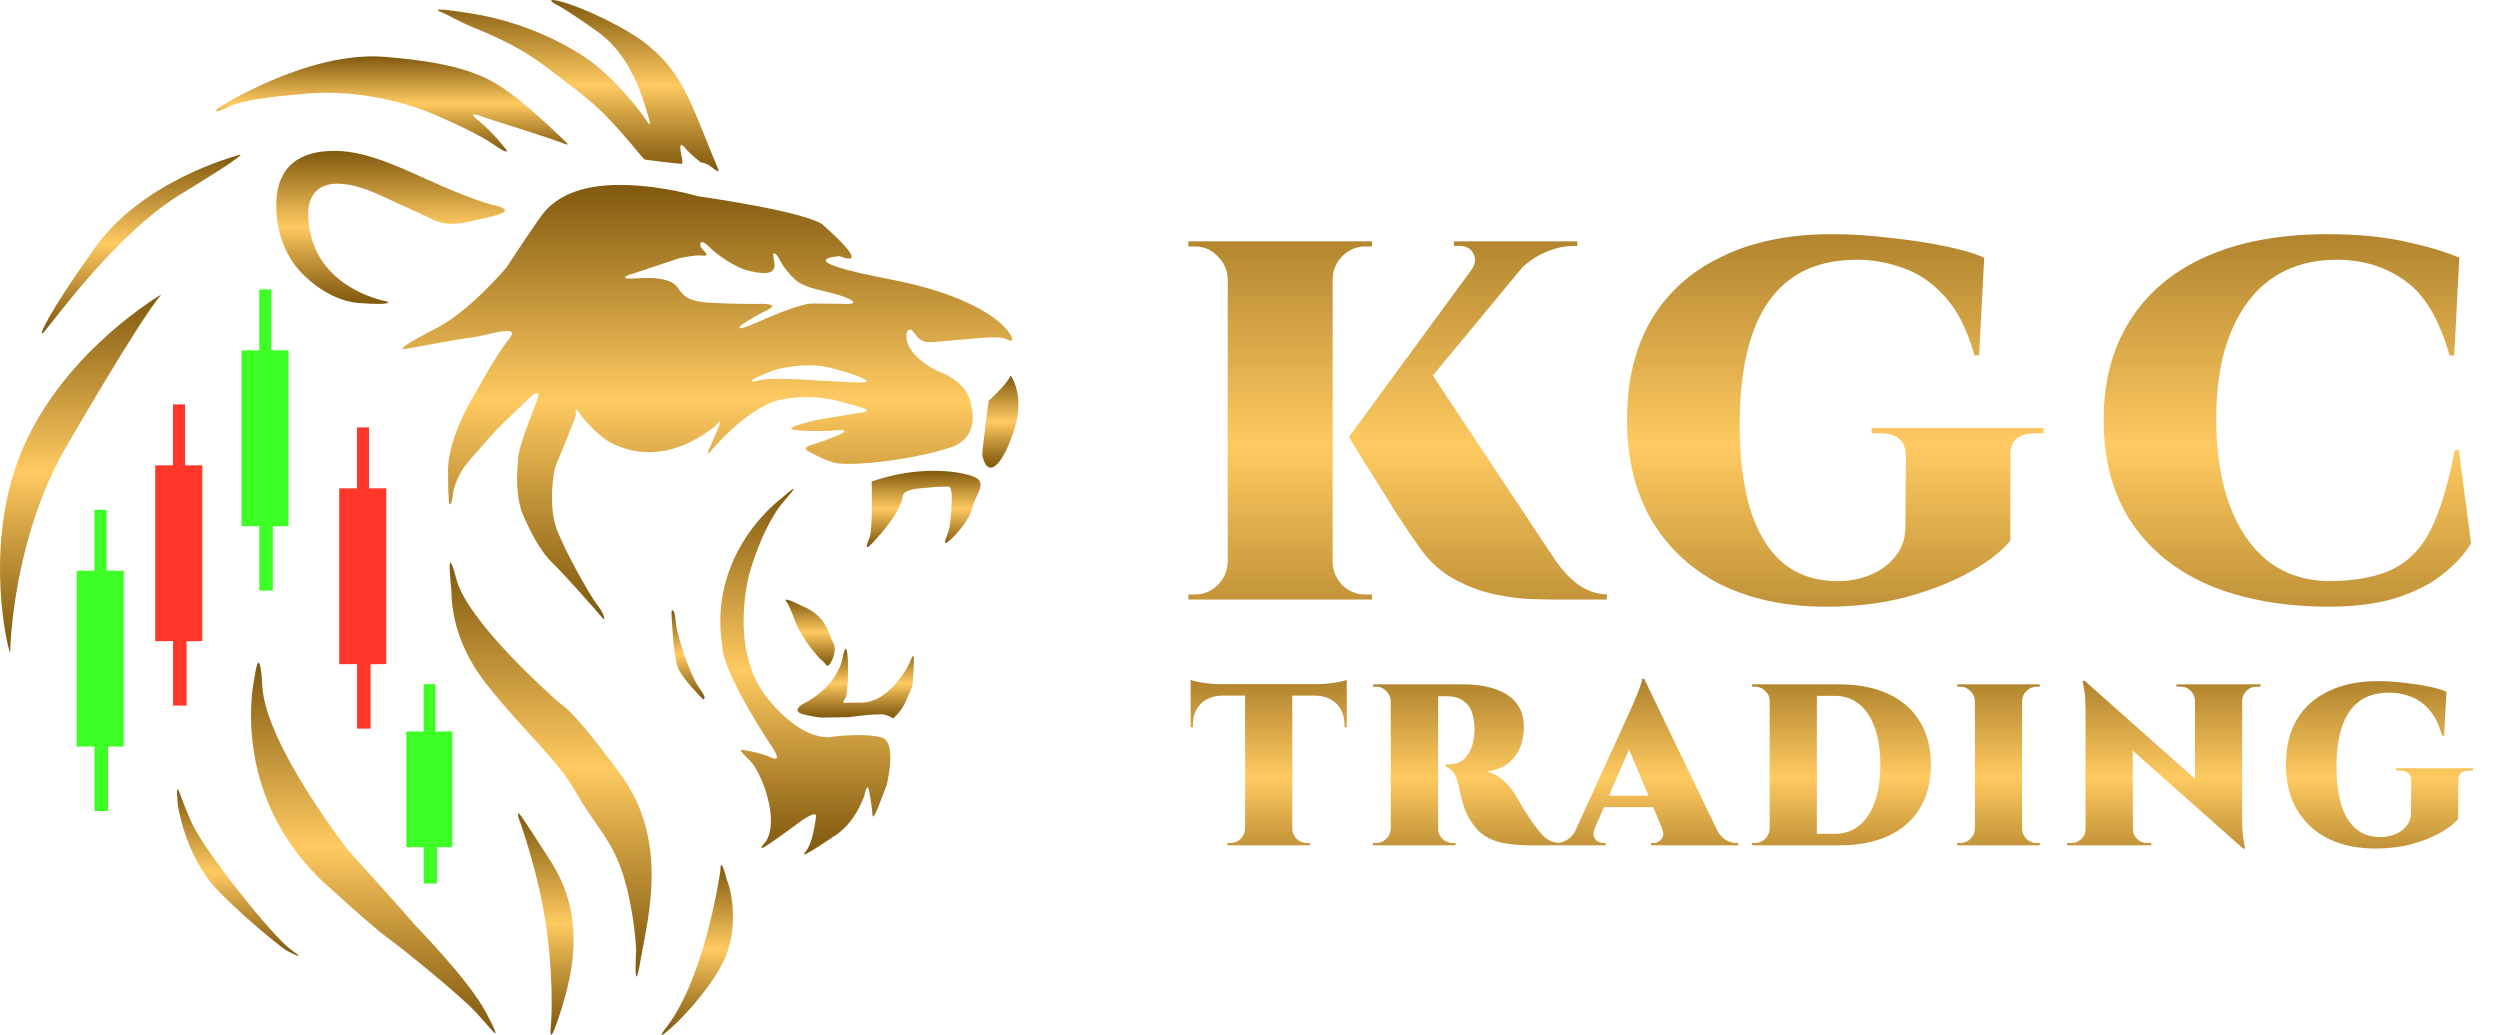 <svg width="372" height="154" viewBox="0 0 372 154" fill="none" xmlns="http://www.w3.org/2000/svg">
<path d="M23.945 43.869C23.945 43.869 23.942 43.844 23.93 43.852C22.672 44.635 7.791 53.757 2.425 69.239C-2.086 82.257 0.987 95.85 1.468 97.046C1.477 97.072 1.514 97.064 1.514 97.038C1.528 95.526 2.109 80.283 9.511 67.069C9.511 67.069 20.419 48.127 23.948 43.869H23.945Z" fill="url(#paint0_linear_8_2189)"/>
<path d="M35.247 23.149C34.851 23.3 21.287 26.857 14.161 36.819C7.035 46.781 5.443 50.557 6.508 49.435C7.77 48.102 17.653 34.164 27.615 28.457C27.615 28.457 38.252 22.007 35.25 23.149H35.247Z" fill="url(#paint1_linear_8_2189)"/>
<path d="M32.416 16.097C32.416 16.097 45.721 7.516 57.284 8.461C68.847 9.407 72.481 11.369 75.898 13.844C79.316 16.319 84.334 21.26 84.334 21.26C84.334 21.26 84.915 21.804 83.642 21.26C82.369 20.716 71.971 17.444 71.971 17.444C71.971 17.444 69.026 16.208 71.245 17.988C73.463 19.768 75.354 22.314 75.354 22.314C75.354 22.314 75.972 23.259 73.247 21.368C70.521 19.477 63.94 16.752 63.94 16.752C63.94 16.752 54.909 12.861 44.707 14.026C44.707 14.026 36.089 14.607 33.728 16.025C33.728 16.025 31.353 17.19 32.418 16.099L32.416 16.097Z" fill="url(#paint2_linear_8_2189)"/>
<path d="M101.372 24.373C101.372 24.373 99.965 24.287 96.015 23.755C95.79 23.889 93.711 20.87 90.097 17.167C87.676 14.687 84.273 12.255 80.915 9.697C77.762 7.296 73.789 5.431 70.298 4.027C68.501 3.303 66.493 2.136 65.789 1.845C65.789 1.845 62.591 0.78 70.346 2.039C78.101 3.298 84.913 6.718 88.73 9.771C92.546 12.824 95.964 17.569 95.964 17.569C95.964 17.569 97.183 19.696 96.49 17.424C95.798 15.151 94.158 8.413 88.875 4.682C83.592 0.948 82.683 0.635 82.683 0.635C82.683 0.635 80.647 -0.53 83.7 0.296C86.753 1.122 93.54 4.272 96.547 6.841C99.552 9.409 101.403 11.662 104.06 18.281C106.436 24.196 106.834 25.079 106.834 25.079C106.834 25.079 107.27 25.987 106.179 25.079C105.088 24.17 104.288 24.17 104.288 24.17C104.288 24.17 102.73 22.983 101.924 21.989C101.924 21.989 101.004 20.741 101.281 22.57C101.281 22.57 101.776 24.509 101.366 24.375L101.372 24.373Z" fill="url(#paint3_linear_8_2189)"/>
<path d="M73.135 30.445C73.135 30.445 70.373 29.802 63.344 26.615C59.328 24.795 54.461 22.531 50.104 22.457C47.244 22.408 41.577 22.881 41.141 29.668C40.705 36.455 44.584 40.285 44.584 40.285C44.584 40.285 48.318 44.697 53.407 45.084C58.496 45.471 57.938 44.927 57.468 44.836C56.998 44.745 46.088 42.637 45.871 32.02C45.871 32.02 45.108 24.203 55.905 28.748L64.158 32.53C64.158 32.53 66.012 33.84 69.504 33.04C72.996 32.239 77.939 31.488 73.141 30.445H73.135Z" fill="url(#paint4_linear_8_2189)"/>
<path d="M150.326 55.963C150.343 55.918 150.406 55.909 150.434 55.952C150.807 56.504 152.479 59.364 150.813 64.282C148.95 69.784 146.866 71.129 146.162 67.725C146.094 67.392 147.108 59.654 147.108 59.654C147.108 59.654 149.87 57.151 150.326 55.966V55.963Z" fill="url(#paint5_linear_8_2189)"/>
<path d="M129.704 71.648C129.704 71.648 129.875 78.606 129.437 79.816C128.998 81.027 128.346 82.482 130.334 80.252C132.322 78.022 132.977 76.883 133.122 76.689C133.267 76.496 134.236 74.824 134.335 73.782C134.435 72.739 137.437 72.617 137.437 72.617C137.437 72.617 141.025 72.266 141.29 72.46C141.555 72.654 141.629 73.633 141.629 73.633C141.629 73.633 141.603 77.9 141.071 79.233C140.538 80.566 140.296 81.34 141.361 80.372C142.426 79.403 144.269 77.367 144.705 75.476C145.14 73.585 147.191 71.691 144.671 70.843C142.15 69.994 136.511 69.319 129.702 71.646L129.704 71.648Z" fill="url(#paint6_linear_8_2189)"/>
<path d="M116.29 74.143C116.29 74.143 105.178 82.166 107.504 96.32C107.504 96.32 107.214 99.518 115.017 111.349C115.017 111.349 116.495 113.542 114.715 112.707C112.935 111.873 110.315 111.568 110.315 111.568C110.315 111.568 109.74 111.434 111.529 113.12C113.317 114.806 116.06 122.052 113.952 125.216C113.952 125.216 112.104 127.215 114.559 125.506C117.014 123.797 118.945 122.356 118.945 122.356C118.945 122.356 121.662 120.306 121.425 121.579C121.189 122.852 120.933 125.498 119.788 126.845C118.643 128.192 124.068 124.444 124.068 124.444C124.068 124.444 126.942 122.988 128.613 118.409C128.613 118.409 129.021 116.284 129.3 117.583C129.579 118.882 129.801 120.687 129.824 121.186C129.847 121.684 129.992 121.542 130.26 121.052C130.573 120.482 131.937 116.817 131.937 116.817C131.937 116.817 133.546 110.469 131.228 109.757C128.984 109.068 124.703 109.509 123.957 109.612C123.957 109.612 119.768 110.848 114.177 103.867C108.265 96.483 111.571 85.13 111.571 85.13C111.571 85.13 113.522 78.09 116.757 74.454C120.007 70.802 116.285 74.152 116.285 74.152L116.29 74.143Z" fill="url(#paint7_linear_8_2189)"/>
<path d="M116.908 89.392C116.908 89.392 117.273 89.574 118.29 92.374C119.306 95.173 122.035 98.044 122.035 98.044C122.035 98.044 122.579 98.408 122.98 98.989C123.382 99.57 124.743 96.882 123.98 95.609C123.217 94.336 123.034 91.61 119.272 90.138C119.272 90.138 116.601 88.751 116.908 89.392Z" fill="url(#paint8_linear_8_2189)"/>
<path d="M125.464 97.485C125.464 97.485 125.094 101.492 120.249 104.329C120.249 104.329 116.957 105.776 119.888 106.379C122.818 106.983 121.634 106.73 126.262 106.718C126.262 106.718 130.551 106.112 131.619 106.348C132.766 106.601 132.709 107.057 133.048 106.767C133.387 106.476 134.358 105.457 134.865 104.172C135.372 102.888 135.785 102.452 135.834 101.336C135.882 100.219 136.269 96.269 135.591 98.063C134.914 99.858 131.992 104.54 128.235 104.54C124.479 104.54 125.478 104.861 125.897 103.611C126.35 102.261 126.333 93.746 125.461 97.479L125.464 97.485Z" fill="url(#paint9_linear_8_2189)"/>
<path d="M99.912 91.064C99.912 91.064 100.137 97.534 100.863 99.328C101.589 101.123 104.597 104.03 104.597 104.03C104.597 104.03 105.42 104.224 104.064 102.381C102.709 100.539 100.721 94.649 100.55 92.542C100.379 90.434 100.006 90.651 99.915 91.064H99.912Z" fill="url(#paint10_linear_8_2189)"/>
<path d="M107.2 129.48C107.2 129.48 105.081 144.847 99.36 152.602C99.36 152.602 97.022 155.462 99.807 153.001C102.592 150.54 106.727 145.633 108.109 141.996C109.49 138.36 109.273 133.706 108.109 130.761C108.109 130.761 107.214 127.173 107.197 129.477L107.2 129.48Z" fill="url(#paint11_linear_8_2189)"/>
<path d="M67.171 87.937C67.245 88.228 66.758 94.653 72.334 101.735C77.91 108.818 82.951 112.959 85.714 117.903C88.476 122.847 91.094 124.875 92.768 130.329C94.443 135.783 94.659 141.356 94.659 141.356C94.659 141.356 94.24 149.145 95.314 142.871C96.388 136.597 99.652 125.117 92.284 115.132C84.916 105.147 83.897 105.196 82.928 104.321C81.96 103.447 69.549 92.494 67.9 86.143C66.251 79.792 67.174 87.937 67.174 87.937H67.171Z" fill="url(#paint12_linear_8_2189)"/>
<path d="M77.134 121.602C77.134 121.602 80.332 130.183 81.423 138.909C82.514 147.635 81.939 153.089 81.939 153.089C81.939 153.089 81.568 156.432 83.531 150.181C85.493 143.93 86.962 135.93 81.939 128.149C76.915 120.369 76.989 120.394 77.134 121.605V121.602Z" fill="url(#paint13_linear_8_2189)"/>
<path d="M37.842 100.977C37.842 100.977 34.012 117.603 47.756 130.912C47.756 130.912 55.682 138.16 57.621 139.515C59.561 140.871 68.239 147.903 70.711 150.52C73.183 153.137 75.122 156.045 72.456 150.907C69.791 145.769 62.229 138.254 61.016 136.801C59.803 135.349 51.806 126.523 51.806 126.523C51.806 126.523 39.542 110.816 39.033 102.116C39.033 102.116 38.717 95.013 37.845 100.977H37.842Z" fill="url(#paint14_linear_8_2189)"/>
<path d="M26.451 119.736C26.451 119.736 27.516 127.442 32.414 132.486C37.313 137.53 42.496 141.358 42.496 141.358C42.496 141.358 46.181 143.345 43.368 141.358C40.554 139.37 30.763 127.009 28.729 122.84C26.696 118.671 26.063 114.84 26.451 119.739V119.736Z" fill="url(#paint15_linear_8_2189)"/>
<path d="M14.047 75.859H15.842V84.93H18.405V111.079L16.07 111.097V120.677H14.056V111.079L11.407 111.097V84.93H14.047V75.859Z" fill="#3EFF25"/>
<path d="M38.574 43.063H40.368V52.134H42.931V78.283L40.596 78.301V87.881H38.582V78.283L35.934 78.301V52.134H38.574V43.063Z" fill="#3EFF25"/>
<path d="M63.042 101.811H64.797V108.846H67.304V126.056L65.02 126.068V131.47H63.05V126.056L60.46 126.068V108.846H63.042V101.811Z" fill="#3EFF25"/>
<path d="M53.118 63.596H54.912V72.667H57.475V98.816L55.14 98.834V108.414H53.127V98.816L50.478 98.834V72.667H53.118V63.596Z" fill="#FF3628"/>
<path d="M25.74 60.174H27.535V69.245H30.098V95.394L27.762 95.412V104.992H25.749V95.394L23.1 95.412V69.245H25.74V60.174Z" fill="#FF3628"/>
<path d="M80.455 32.235C82.976 28.647 87.63 27.34 93.303 27.533C98.969 27.727 103.763 29.179 103.774 29.183C121.12 31.743 122.429 33.437 122.438 33.448C130.257 40.4 125.002 38.132 124.958 38.113C124.958 38.113 116.958 38.586 132.325 41.542C147.69 44.498 150.285 49.705 150.285 49.705C150.309 49.738 151.379 51.265 149.684 50.451C148.678 49.967 146.463 50.252 142.123 50.613C138.105 50.949 137.307 51.373 136.088 49.613C135.276 48.444 134.93 49.483 134.923 49.505C134.923 49.505 133.981 52.293 139.326 55.13C144.476 57.002 144.475 60.228 144.475 60.262C144.483 60.285 146.254 65.468 140.71 66.798C135.524 68.444 126.209 69.517 124.01 68.809C121.84 68.109 120.807 67.409 120.78 67.391C118.71 66.61 121.054 66.106 121.054 66.106C121.096 66.093 124.008 65.186 125.343 64.445C126.679 63.706 123.606 64.097 123.579 64.101C123.549 64.102 121.162 64.228 118.453 64.01C115.729 63.791 121.634 62.468 121.651 62.464C121.688 62.458 127.381 61.5 128.577 61.318C129.769 61.137 128.161 60.616 128.142 60.609L124.762 59.664C124.762 59.664 120.543 58.436 115.89 59.544C111.249 60.649 106.03 66.811 106.002 66.844C104.968 68.154 105.458 66.972 105.458 66.972L106.913 63.608C106.917 63.599 107.563 62.122 106.785 63.027C106.005 63.932 103.732 65.235 103.712 65.246C97.894 68.555 93.471 67.063 91.326 66.095C89.182 65.124 86.786 62.361 86.199 61.404C85.544 60.339 85.615 61.393 85.689 61.684C85.761 61.98 83.132 68.166 82.696 69.293C82.261 70.421 81.64 75.428 82.805 78.626C83.97 81.827 87.678 88.479 88.877 90.006C89.66 91.003 89.871 91.664 89.922 92.003C89.936 92.094 89.822 92.141 89.763 92.073C88.803 90.945 83.743 85.211 82.272 83.838C80.638 82.311 79.133 79.608 77.897 76.772C76.662 73.935 76.915 70.626 77.098 68.228C77.28 65.83 79.584 60.741 80.019 59.188C80.456 57.643 79.016 59.005 79.003 59.018C78.991 59.029 75.387 62.437 74.372 63.452C73.355 64.469 69.912 68.395 69.331 69.147C68.75 69.899 67.574 71.787 67.369 73.667C67.168 75.514 66.894 75.007 66.885 74.989C66.879 75.001 66.701 75.295 66.665 70.116C66.628 64.846 70.808 58.377 70.81 58.374C70.821 58.353 73.757 52.879 75.753 50.448C77.752 48.014 72.229 50.012 70.337 50.194C68.446 50.377 61.067 51.829 60.228 51.94C59.392 52.051 59.72 51.505 64.846 48.888C69.954 46.28 75.351 39.808 75.389 39.763C75.401 39.744 77.941 35.815 80.455 32.235ZM123.544 54.726C119.654 53.732 115.188 55.07 115.188 55.07C115.17 55.076 114.494 55.315 113.055 55.953C110.885 56.913 111.947 56.899 113.191 56.543C114.436 56.187 120.019 56.506 120.019 56.506C120.079 56.51 126.66 56.939 128.229 56.913C129.803 56.888 128.471 56.36 128.471 56.36C128.453 56.347 127.671 55.779 123.544 54.726ZM105.578 36.781C104.018 35.196 104.047 36.534 104.408 36.97C104.77 37.406 105.905 38.225 104.294 38.018C103.526 37.919 101.176 38.395 101.152 38.399H101.155L93.565 40.926C93.532 40.939 91.74 41.632 94.748 41.415C97.784 41.196 99.874 41.578 100.711 42.651C101.548 43.725 101.948 44.816 105.456 45.032C108.948 45.248 112.493 45.232 112.527 45.231C112.558 45.23 116.445 45.017 114.183 46.123C111.929 47.224 110.355 48.34 110.329 48.358C110.329 48.358 108.857 49.669 112.673 47.96C116.489 46.251 119.636 45.16 120.853 45.16C122.067 45.16 126.197 45.234 126.215 45.234C126.237 45.234 128.264 45.192 125.625 44.181C122.971 43.164 119.853 43.127 118.161 41.473C116.484 39.832 115.764 38.191 115.752 38.163C115.752 38.163 114.815 36.964 115.105 38.399C115.396 39.835 115.705 41.418 111.016 40.199C109.466 39.684 107.025 38.251 105.578 36.781Z" fill="url(#paint16_linear_8_2189)"/>
<path d="M212.081 54.186L230.966 82.666C232.184 84.544 233.454 85.966 234.773 86.93C236.093 87.895 237.54 88.403 239.114 88.453V89.215H230.89C230.331 89.215 229.291 89.189 227.768 89.139C226.245 89.088 224.493 88.859 222.513 88.453C220.533 88.047 218.528 87.311 216.497 86.245C214.518 85.179 212.792 83.631 211.319 81.6C210.913 81.041 210.38 80.28 209.72 79.315C209.06 78.3 208.324 77.183 207.512 75.965C206.75 74.696 205.963 73.427 205.151 72.157C204.339 70.888 203.603 69.721 202.943 68.654C202.283 67.588 201.75 66.725 201.344 66.065C200.937 65.355 200.734 64.999 200.734 64.999L212.081 54.186ZM229.291 36.443L206.293 64.238L200.734 64.999L221.676 36.443H229.291ZM234.697 35.91V36.595H234.393C232.717 36.595 231.144 36.951 229.671 37.661C228.25 38.321 227.032 39.21 226.016 40.327L218.934 40.174C219.543 39.311 219.645 38.499 219.239 37.737C218.884 36.976 218.173 36.595 217.107 36.595H216.345V35.91H234.393H234.697ZM198.298 35.91V89.215H182.687V35.91H198.298ZM182.915 83.656V89.215H176.823V88.453C176.925 88.453 177.103 88.453 177.356 88.453C177.61 88.453 177.763 88.453 177.813 88.453C179.133 88.453 180.25 87.996 181.164 87.083C182.128 86.118 182.636 84.976 182.687 83.656H182.915ZM182.915 41.469H182.687C182.636 40.149 182.128 39.032 181.164 38.118C180.25 37.154 179.133 36.671 177.813 36.671C177.763 36.671 177.61 36.671 177.356 36.671C177.103 36.671 176.925 36.671 176.823 36.671V35.91H182.915V41.469ZM198.069 83.656H198.298C198.348 84.976 198.831 86.118 199.744 87.083C200.709 87.996 201.851 88.453 203.171 88.453C203.273 88.453 203.45 88.453 203.704 88.453C203.958 88.453 204.11 88.453 204.161 88.453V89.215H198.069V83.656ZM198.069 41.469V35.91H204.161V36.671C204.11 36.671 203.958 36.671 203.704 36.671C203.45 36.671 203.273 36.671 203.171 36.671C201.851 36.671 200.709 37.154 199.744 38.118C198.831 39.032 198.348 40.149 198.298 41.469H198.069ZM299.137 67.893V80.458C297.919 81.981 295.965 83.504 293.274 85.027C290.583 86.55 287.385 87.819 283.679 88.834C280.024 89.799 276.064 90.281 271.8 90.281C265.809 90.281 260.58 89.189 256.113 87.007C251.696 84.773 248.244 81.575 245.756 77.412C243.32 73.249 242.101 68.248 242.101 62.41C242.101 56.673 243.294 51.749 245.68 47.637C248.117 43.525 251.62 40.377 256.189 38.194C260.758 35.961 266.215 34.844 272.561 34.844C275.353 34.844 278.196 35.022 281.09 35.377C284.034 35.681 286.75 36.088 289.238 36.595C291.776 37.103 293.782 37.687 295.254 38.347L294.492 52.891H293.807C292.741 49.084 291.269 46.165 289.39 44.134C287.512 42.053 285.43 40.631 283.146 39.87C280.912 39.057 278.653 38.651 276.369 38.651C272.307 38.651 268.982 39.616 266.393 41.545C263.804 43.474 261.9 46.266 260.682 49.922C259.463 53.526 258.854 57.943 258.854 63.172C258.854 67.944 259.362 72.081 260.377 75.584C261.443 79.087 263.042 81.778 265.175 83.656C267.358 85.534 270.124 86.474 273.475 86.474C275.15 86.474 276.749 86.169 278.272 85.56C279.795 84.951 281.039 84.037 282.004 82.818C283.019 81.6 283.527 80.102 283.527 78.326L283.603 67.893C283.603 65.608 282.308 64.466 279.719 64.466H278.501V63.705H304.087V64.466H302.945C300.305 64.466 299.036 65.608 299.137 67.893ZM365.87 66.979L367.697 80.838C366.682 82.514 365.261 84.062 363.433 85.484C361.656 86.905 359.346 88.073 356.503 88.987C353.711 89.85 350.31 90.281 346.299 90.281C339.497 90.23 333.582 89.139 328.556 87.007C323.581 84.824 319.748 81.676 317.058 77.564C314.367 73.452 313.022 68.426 313.022 62.486C313.022 56.699 314.342 51.749 316.982 47.637C319.621 43.474 323.429 40.301 328.404 38.118C333.379 35.935 339.37 34.844 346.375 34.844C350.64 34.844 354.422 35.199 357.722 35.91C361.072 36.621 363.814 37.433 365.946 38.347L365.185 52.891H364.499C362.976 47.51 360.768 43.804 357.874 41.773C354.98 39.692 351.579 38.651 347.67 38.651C343.913 38.651 340.69 39.59 337.999 41.469C335.359 43.347 333.328 46.038 331.907 49.541C330.486 53.044 329.775 57.283 329.775 62.258C329.775 67.233 330.435 71.523 331.755 75.127C333.075 78.681 334.953 81.448 337.39 83.427C339.877 85.357 342.847 86.372 346.299 86.474C350.411 86.474 353.686 85.864 356.123 84.646C358.559 83.427 360.463 81.397 361.834 78.554C363.205 75.66 364.347 71.802 365.261 66.979H365.87Z" fill="url(#paint17_linear_8_2189)"/>
<path d="M192.289 101.932V125.785H185.273V101.932H192.289ZM200.399 101.795V103.506H177.163V101.795H200.399ZM200.399 103.404V108.229L200.057 108.195V107.955C200.057 106.586 199.669 105.514 198.894 104.738C198.118 103.94 197.034 103.529 195.643 103.506V103.404H200.399ZM200.399 101.179V102.172L196.224 101.795C196.726 101.795 197.251 101.761 197.799 101.693C198.369 101.624 198.894 101.544 199.373 101.453C199.852 101.362 200.194 101.271 200.399 101.179ZM185.376 123.287V125.785H182.638V125.443C182.638 125.443 182.707 125.443 182.843 125.443C183.003 125.443 183.083 125.443 183.083 125.443C183.676 125.443 184.178 125.238 184.589 124.827C185.022 124.393 185.25 123.88 185.273 123.287H185.376ZM192.186 123.287H192.289C192.312 123.88 192.528 124.393 192.939 124.827C193.373 125.238 193.886 125.443 194.479 125.443C194.479 125.443 194.547 125.443 194.684 125.443C194.844 125.443 194.924 125.443 194.924 125.443V125.785H192.186V123.287ZM181.919 103.404V103.506C180.528 103.529 179.444 103.94 178.668 104.738C177.893 105.514 177.505 106.586 177.505 107.955V108.195L177.163 108.229V103.404H181.919ZM177.163 101.179C177.391 101.271 177.733 101.362 178.189 101.453C178.668 101.544 179.193 101.624 179.763 101.693C180.334 101.761 180.859 101.795 181.338 101.795L177.163 102.172V101.179ZM213.549 101.83H217.69C218.717 101.83 219.766 101.921 220.838 102.103C221.911 102.286 222.892 102.617 223.782 103.096C224.671 103.552 225.39 104.202 225.938 105.046C226.485 105.891 226.759 106.974 226.759 108.298C226.759 109.164 226.599 110.066 226.28 111.001C225.96 111.914 225.401 112.724 224.603 113.431C223.827 114.115 222.721 114.572 221.283 114.8C222.242 115.074 223.074 115.541 223.782 116.203C224.489 116.864 225.048 117.538 225.458 118.222C225.504 118.29 225.618 118.484 225.801 118.804C225.983 119.123 226.211 119.522 226.485 120.002C226.782 120.458 227.09 120.937 227.409 121.439C227.729 121.941 228.048 122.408 228.367 122.842C228.892 123.549 229.348 124.085 229.736 124.45C230.124 124.815 230.512 125.066 230.9 125.203C231.31 125.34 231.79 125.42 232.337 125.443V125.785H228.059C226.69 125.785 225.424 125.705 224.261 125.546C223.097 125.386 222.048 125.032 221.112 124.485C220.2 123.937 219.39 123.07 218.682 121.884C218.431 121.473 218.226 121.062 218.066 120.652C217.907 120.241 217.77 119.842 217.656 119.454C217.542 119.066 217.439 118.701 217.348 118.359C217.279 117.994 217.211 117.652 217.142 117.332C217.074 116.99 216.994 116.671 216.903 116.374C216.675 115.553 216.401 114.994 216.082 114.697C215.762 114.4 215.443 114.195 215.123 114.081V113.739C215.215 113.739 215.317 113.739 215.431 113.739C215.545 113.739 215.625 113.739 215.671 113.739C216.31 113.739 216.88 113.591 217.382 113.294C217.884 112.997 218.306 112.541 218.648 111.925C218.99 111.309 219.219 110.511 219.333 109.53C219.355 109.347 219.378 109.153 219.401 108.948C219.424 108.72 219.424 108.446 219.401 108.126C219.31 106.438 218.888 105.263 218.135 104.602C217.405 103.94 216.526 103.609 215.5 103.609C215.386 103.609 215.237 103.609 215.055 103.609C214.872 103.609 214.678 103.609 214.473 103.609C214.268 103.609 214.074 103.609 213.891 103.609C213.891 103.609 213.857 103.461 213.789 103.164C213.743 102.868 213.686 102.571 213.618 102.274C213.572 101.978 213.549 101.83 213.549 101.83ZM213.994 101.83V125.785H206.944V101.83H213.994ZM207.047 123.287V125.785H204.309V125.443C204.355 125.443 204.435 125.443 204.549 125.443C204.663 125.443 204.731 125.443 204.754 125.443C205.347 125.443 205.849 125.238 206.26 124.827C206.693 124.393 206.921 123.88 206.944 123.287H207.047ZM207.047 104.328H206.944C206.921 103.735 206.693 103.233 206.26 102.822C205.849 102.388 205.347 102.172 204.754 102.172C204.731 102.172 204.663 102.172 204.549 102.172C204.435 102.172 204.355 102.172 204.309 102.172V101.83H207.047V104.328ZM213.891 123.287H213.994C213.994 123.88 214.211 124.393 214.644 124.827C215.078 125.238 215.591 125.443 216.184 125.443C216.23 125.443 216.298 125.443 216.39 125.443C216.504 125.443 216.572 125.443 216.595 125.443V125.785H213.891V123.287ZM244.656 101.008L256.497 125.58H248.284L241.679 109.769L244.656 101.008ZM237.298 123.287C237.093 123.743 237.047 124.131 237.161 124.45C237.275 124.77 237.469 125.021 237.743 125.203C238.04 125.363 238.325 125.443 238.599 125.443H238.907V125.785H231.275V125.443C231.275 125.443 231.332 125.443 231.446 125.443C231.538 125.443 231.583 125.443 231.583 125.443C232.108 125.443 232.644 125.283 233.192 124.964C233.762 124.622 234.23 124.063 234.595 123.287H237.298ZM244.656 101.008V106.347L236.237 125.682H233.465L242.397 106.107C242.511 105.902 242.66 105.583 242.842 105.149C243.048 104.693 243.253 104.202 243.458 103.678C243.686 103.153 243.88 102.651 244.04 102.172C244.223 101.693 244.325 101.305 244.348 101.008H244.656ZM247.462 118.393V120.104H237.777V118.393H247.462ZM247.291 123.287H255.368C255.755 124.063 256.223 124.622 256.771 124.964C257.318 125.283 257.854 125.443 258.379 125.443C258.379 125.443 258.425 125.443 258.516 125.443C258.607 125.443 258.653 125.443 258.653 125.443V125.785H245.683V125.443H245.991C246.447 125.443 246.846 125.26 247.188 124.895C247.554 124.507 247.588 123.971 247.291 123.287ZM273.667 101.83C276.519 101.83 278.96 102.309 280.991 103.267C283.044 104.202 284.607 105.571 285.679 107.374C286.774 109.153 287.322 111.298 287.322 113.807C287.322 116.317 286.774 118.473 285.679 120.275C284.607 122.055 283.044 123.424 280.991 124.382C278.96 125.317 276.519 125.785 273.667 125.785H264.975L264.94 124.074C266.036 124.074 267.017 124.074 267.884 124.074C268.751 124.074 269.503 124.074 270.142 124.074C270.781 124.074 271.306 124.074 271.716 124.074C272.15 124.074 272.469 124.074 272.675 124.074C272.88 124.074 272.983 124.074 272.983 124.074C274.42 124.074 275.641 123.663 276.644 122.842C277.671 122.021 278.447 120.846 278.972 119.317C279.519 117.788 279.793 115.952 279.793 113.807C279.793 111.663 279.519 109.826 278.972 108.298C278.447 106.769 277.671 105.594 276.644 104.773C275.641 103.951 274.42 103.541 272.983 103.541C272.983 103.541 272.869 103.541 272.64 103.541C272.435 103.541 272.104 103.541 271.648 103.541C271.215 103.541 270.667 103.541 270.005 103.541C269.344 103.541 268.557 103.541 267.644 103.541C266.754 103.541 265.739 103.541 264.598 103.541V101.83H273.667ZM270.348 101.83V125.785H263.332V101.83H270.348ZM263.435 123.287V125.785H260.697V125.443C260.697 125.443 260.765 125.443 260.902 125.443C261.062 125.443 261.142 125.443 261.142 125.443C261.735 125.443 262.237 125.238 262.648 124.827C263.081 124.393 263.309 123.88 263.332 123.287H263.435ZM263.435 104.328H263.332C263.332 103.735 263.115 103.233 262.682 102.822C262.248 102.388 261.735 102.172 261.142 102.172C261.142 102.172 261.073 102.172 260.936 102.172C260.8 102.172 260.731 102.172 260.731 102.172L260.697 101.83H263.435V104.328ZM300.883 101.83V125.785H293.867V101.83H300.883ZM293.97 123.287V125.785H291.232V125.443C291.232 125.443 291.301 125.443 291.438 125.443C291.597 125.443 291.677 125.443 291.677 125.443C292.27 125.443 292.772 125.238 293.183 124.827C293.616 124.393 293.845 123.88 293.867 123.287H293.97ZM293.97 104.328H293.867C293.845 103.735 293.616 103.233 293.183 102.822C292.772 102.388 292.27 102.172 291.677 102.172C291.677 102.172 291.597 102.172 291.438 102.172C291.301 102.172 291.232 102.172 291.232 102.172V101.83H293.97V104.328ZM300.78 123.287H300.883C300.906 123.88 301.122 124.393 301.533 124.827C301.967 125.238 302.48 125.443 303.073 125.443C303.073 125.443 303.142 125.443 303.278 125.443C303.415 125.443 303.495 125.443 303.518 125.443V125.785H300.78V123.287ZM300.78 104.328V101.83H303.518V102.172C303.495 102.172 303.415 102.172 303.278 102.172C303.142 102.172 303.073 102.172 303.073 102.172C302.48 102.172 301.967 102.388 301.533 102.822C301.122 103.233 300.906 103.735 300.883 104.328H300.78ZM310.224 101.316L333.324 121.85L333.769 126.264L310.669 105.765L310.224 101.316ZM310.43 123.355V125.785H307.589V125.443C307.589 125.443 307.692 125.443 307.897 125.443C308.103 125.443 308.217 125.443 308.24 125.443C308.81 125.443 309.3 125.238 309.711 124.827C310.122 124.416 310.327 123.926 310.327 123.355H310.43ZM317.377 123.355C317.377 123.926 317.582 124.416 317.993 124.827C318.404 125.238 318.894 125.443 319.464 125.443C319.487 125.443 319.601 125.443 319.807 125.443C320.012 125.443 320.115 125.443 320.115 125.443V125.785H317.274V123.355H317.377ZM310.224 101.316L317.343 108.708L317.377 125.785H310.327V105.594C310.327 104.248 310.247 103.198 310.088 102.446C309.951 101.693 309.882 101.316 309.882 101.316H310.224ZM333.632 101.83V121.884C333.632 122.819 333.667 123.618 333.735 124.279C333.826 124.941 333.906 125.443 333.975 125.785C334.043 126.104 334.077 126.264 334.077 126.264H333.769L326.617 118.325V101.83H333.632ZM336.37 101.83V102.172C336.37 102.172 336.268 102.172 336.062 102.172C335.857 102.172 335.754 102.172 335.754 102.172C335.184 102.172 334.693 102.377 334.283 102.788C333.872 103.176 333.655 103.666 333.632 104.259H333.53V101.83H336.37ZM323.845 101.83H326.685V104.259H326.617C326.594 103.666 326.377 103.176 325.967 102.788C325.579 102.377 325.088 102.172 324.495 102.172C324.495 102.172 324.392 102.172 324.187 102.172C323.982 102.172 323.868 102.172 323.845 102.172V101.83ZM365.774 116.203V121.85C365.227 122.534 364.348 123.218 363.139 123.903C361.93 124.587 360.493 125.158 358.827 125.614C357.185 126.047 355.405 126.264 353.489 126.264C350.796 126.264 348.447 125.774 346.439 124.793C344.454 123.789 342.903 122.351 341.785 120.481C340.689 118.61 340.142 116.363 340.142 113.739C340.142 111.161 340.678 108.948 341.75 107.1C342.845 105.252 344.42 103.837 346.473 102.856C348.526 101.852 350.979 101.35 353.831 101.35C355.086 101.35 356.363 101.43 357.664 101.59C358.987 101.727 360.208 101.909 361.325 102.138C362.466 102.366 363.367 102.628 364.029 102.925L363.687 109.461H363.379C362.9 107.75 362.238 106.438 361.394 105.526C360.55 104.59 359.614 103.951 358.588 103.609C357.584 103.244 356.569 103.062 355.542 103.062C353.717 103.062 352.222 103.495 351.059 104.362C349.895 105.229 349.04 106.484 348.492 108.126C347.945 109.746 347.671 111.731 347.671 114.081C347.671 116.226 347.899 118.085 348.355 119.659C348.834 121.234 349.553 122.443 350.511 123.287C351.492 124.131 352.736 124.553 354.241 124.553C354.994 124.553 355.713 124.416 356.397 124.142C357.082 123.869 357.641 123.458 358.074 122.91C358.531 122.363 358.759 121.69 358.759 120.891L358.793 116.203C358.793 115.176 358.211 114.663 357.048 114.663H356.5V114.321H367.999V114.663H367.485C366.299 114.663 365.729 115.176 365.774 116.203Z" fill="url(#paint18_linear_8_2189)"/>
<defs>
<linearGradient id="paint0_linear_8_2189" x1="11.974" y1="97.062" x2="11.974" y2="43.851" gradientUnits="userSpaceOnUse">
<stop stop-color="#80590E"/>
<stop offset="0.11" stop-color="#976D1D"/>
<stop offset="0.34" stop-color="#D2A243"/>
<stop offset="0.503" stop-color="#FFCA61"/>
<stop offset="1" stop-color="#80590E"/>
</linearGradient>
<linearGradient id="paint1_linear_8_2189" x1="20.997" y1="49.626" x2="20.997" y2="23.013" gradientUnits="userSpaceOnUse">
<stop stop-color="#80590E"/>
<stop offset="0.11" stop-color="#976D1D"/>
<stop offset="0.34" stop-color="#D2A243"/>
<stop offset="0.503" stop-color="#FFCA61"/>
<stop offset="1" stop-color="#80590E"/>
</linearGradient>
<linearGradient id="paint2_linear_8_2189" x1="58.306" y1="22.55" x2="58.306" y2="8.389" gradientUnits="userSpaceOnUse">
<stop stop-color="#80590E"/>
<stop offset="0.11" stop-color="#976D1D"/>
<stop offset="0.34" stop-color="#D2A243"/>
<stop offset="0.503" stop-color="#FFCA61"/>
<stop offset="1" stop-color="#80590E"/>
</linearGradient>
<linearGradient id="paint3_linear_8_2189" x1="86.029" y1="25.483" x2="86.029" y2="0" gradientUnits="userSpaceOnUse">
<stop stop-color="#80590E"/>
<stop offset="0.11" stop-color="#976D1D"/>
<stop offset="0.34" stop-color="#D2A243"/>
<stop offset="0.503" stop-color="#FFCA61"/>
<stop offset="1" stop-color="#80590E"/>
</linearGradient>
<linearGradient id="paint4_linear_8_2189" x1="58.12" y1="45.221" x2="58.12" y2="22.454" gradientUnits="userSpaceOnUse">
<stop stop-color="#80590E"/>
<stop offset="0.11" stop-color="#976D1D"/>
<stop offset="0.34" stop-color="#D2A243"/>
<stop offset="0.503" stop-color="#FFCA61"/>
<stop offset="1" stop-color="#80590E"/>
</linearGradient>
<linearGradient id="paint5_linear_8_2189" x1="148.849" y1="69.583" x2="148.849" y2="55.924" gradientUnits="userSpaceOnUse">
<stop stop-color="#80590E"/>
<stop offset="0.11" stop-color="#976D1D"/>
<stop offset="0.34" stop-color="#D2A243"/>
<stop offset="0.503" stop-color="#FFCA61"/>
<stop offset="1" stop-color="#80590E"/>
</linearGradient>
<linearGradient id="paint6_linear_8_2189" x1="137.439" y1="81.413" x2="137.439" y2="70.053" gradientUnits="userSpaceOnUse">
<stop stop-color="#80590E"/>
<stop offset="0.11" stop-color="#976D1D"/>
<stop offset="0.34" stop-color="#D2A243"/>
<stop offset="0.503" stop-color="#FFCA61"/>
<stop offset="1" stop-color="#80590E"/>
</linearGradient>
<linearGradient id="paint7_linear_8_2189" x1="119.833" y1="127.137" x2="119.833" y2="72.749" gradientUnits="userSpaceOnUse">
<stop stop-color="#80590E"/>
<stop offset="0.11" stop-color="#976D1D"/>
<stop offset="0.34" stop-color="#D2A243"/>
<stop offset="0.503" stop-color="#FFCA61"/>
<stop offset="1" stop-color="#80590E"/>
</linearGradient>
<linearGradient id="paint8_linear_8_2189" x1="120.546" y1="99.07" x2="120.546" y2="89.223" gradientUnits="userSpaceOnUse">
<stop stop-color="#80590E"/>
<stop offset="0.11" stop-color="#976D1D"/>
<stop offset="0.34" stop-color="#D2A243"/>
<stop offset="0.503" stop-color="#FFCA61"/>
<stop offset="1" stop-color="#80590E"/>
</linearGradient>
<linearGradient id="paint9_linear_8_2189" x1="127.33" y1="106.86" x2="127.33" y2="96.54" gradientUnits="userSpaceOnUse">
<stop stop-color="#80590E"/>
<stop offset="0.11" stop-color="#976D1D"/>
<stop offset="0.34" stop-color="#D2A243"/>
<stop offset="0.503" stop-color="#FFCA61"/>
<stop offset="1" stop-color="#80590E"/>
</linearGradient>
<linearGradient id="paint10_linear_8_2189" x1="102.378" y1="104.036" x2="102.378" y2="90.793" gradientUnits="userSpaceOnUse">
<stop stop-color="#80590E"/>
<stop offset="0.11" stop-color="#976D1D"/>
<stop offset="0.34" stop-color="#D2A243"/>
<stop offset="0.503" stop-color="#FFCA61"/>
<stop offset="1" stop-color="#80590E"/>
</linearGradient>
<linearGradient id="paint11_linear_8_2189" x1="103.753" y1="154" x2="103.753" y2="128.705" gradientUnits="userSpaceOnUse">
<stop stop-color="#80590E"/>
<stop offset="0.11" stop-color="#976D1D"/>
<stop offset="0.34" stop-color="#D2A243"/>
<stop offset="0.503" stop-color="#FFCA61"/>
<stop offset="1" stop-color="#80590E"/>
</linearGradient>
<linearGradient id="paint12_linear_8_2189" x1="81.941" y1="145.315" x2="81.941" y2="83.721" gradientUnits="userSpaceOnUse">
<stop stop-color="#80590E"/>
<stop offset="0.11" stop-color="#976D1D"/>
<stop offset="0.34" stop-color="#D2A243"/>
<stop offset="0.503" stop-color="#FFCA61"/>
<stop offset="1" stop-color="#80590E"/>
</linearGradient>
<linearGradient id="paint13_linear_8_2189" x1="81.222" y1="153.982" x2="81.222" y2="121.012" gradientUnits="userSpaceOnUse">
<stop stop-color="#80590E"/>
<stop offset="0.11" stop-color="#976D1D"/>
<stop offset="0.34" stop-color="#D2A243"/>
<stop offset="0.503" stop-color="#FFCA61"/>
<stop offset="1" stop-color="#80590E"/>
</linearGradient>
<linearGradient id="paint14_linear_8_2189" x1="55.545" y1="153.744" x2="55.545" y2="98.593" gradientUnits="userSpaceOnUse">
<stop stop-color="#80590E"/>
<stop offset="0.11" stop-color="#976D1D"/>
<stop offset="0.34" stop-color="#D2A243"/>
<stop offset="0.503" stop-color="#FFCA61"/>
<stop offset="1" stop-color="#80590E"/>
</linearGradient>
<linearGradient id="paint15_linear_8_2189" x1="35.385" y1="142.241" x2="35.385" y2="117.439" gradientUnits="userSpaceOnUse">
<stop stop-color="#80590E"/>
<stop offset="0.11" stop-color="#976D1D"/>
<stop offset="0.34" stop-color="#D2A243"/>
<stop offset="0.503" stop-color="#FFCA61"/>
<stop offset="1" stop-color="#80590E"/>
</linearGradient>
<linearGradient id="paint16_linear_8_2189" x1="105.259" y1="92.106" x2="105.259" y2="27.515" gradientUnits="userSpaceOnUse">
<stop stop-color="#80590E"/>
<stop offset="0.11" stop-color="#976D1D"/>
<stop offset="0.34" stop-color="#D2A243"/>
<stop offset="0.503" stop-color="#FFCA61"/>
<stop offset="1" stop-color="#80590E"/>
</linearGradient>
<linearGradient id="paint17_linear_8_2189" x1="273.042" y1="118.215" x2="273.042" y2="15.216" gradientUnits="userSpaceOnUse">
<stop stop-color="#80590E"/>
<stop offset="0.11" stop-color="#976D1D"/>
<stop offset="0.34" stop-color="#D2A243"/>
<stop offset="0.503" stop-color="#FFCA61"/>
<stop offset="1" stop-color="#80590E"/>
</linearGradient>
<linearGradient id="paint18_linear_8_2189" x1="272.823" y1="138.785" x2="272.823" y2="92.785" gradientUnits="userSpaceOnUse">
<stop stop-color="#80590E"/>
<stop offset="0.11" stop-color="#976D1D"/>
<stop offset="0.34" stop-color="#D2A243"/>
<stop offset="0.503" stop-color="#FFCA61"/>
<stop offset="1" stop-color="#80590E"/>
</linearGradient>
</defs>
</svg>
